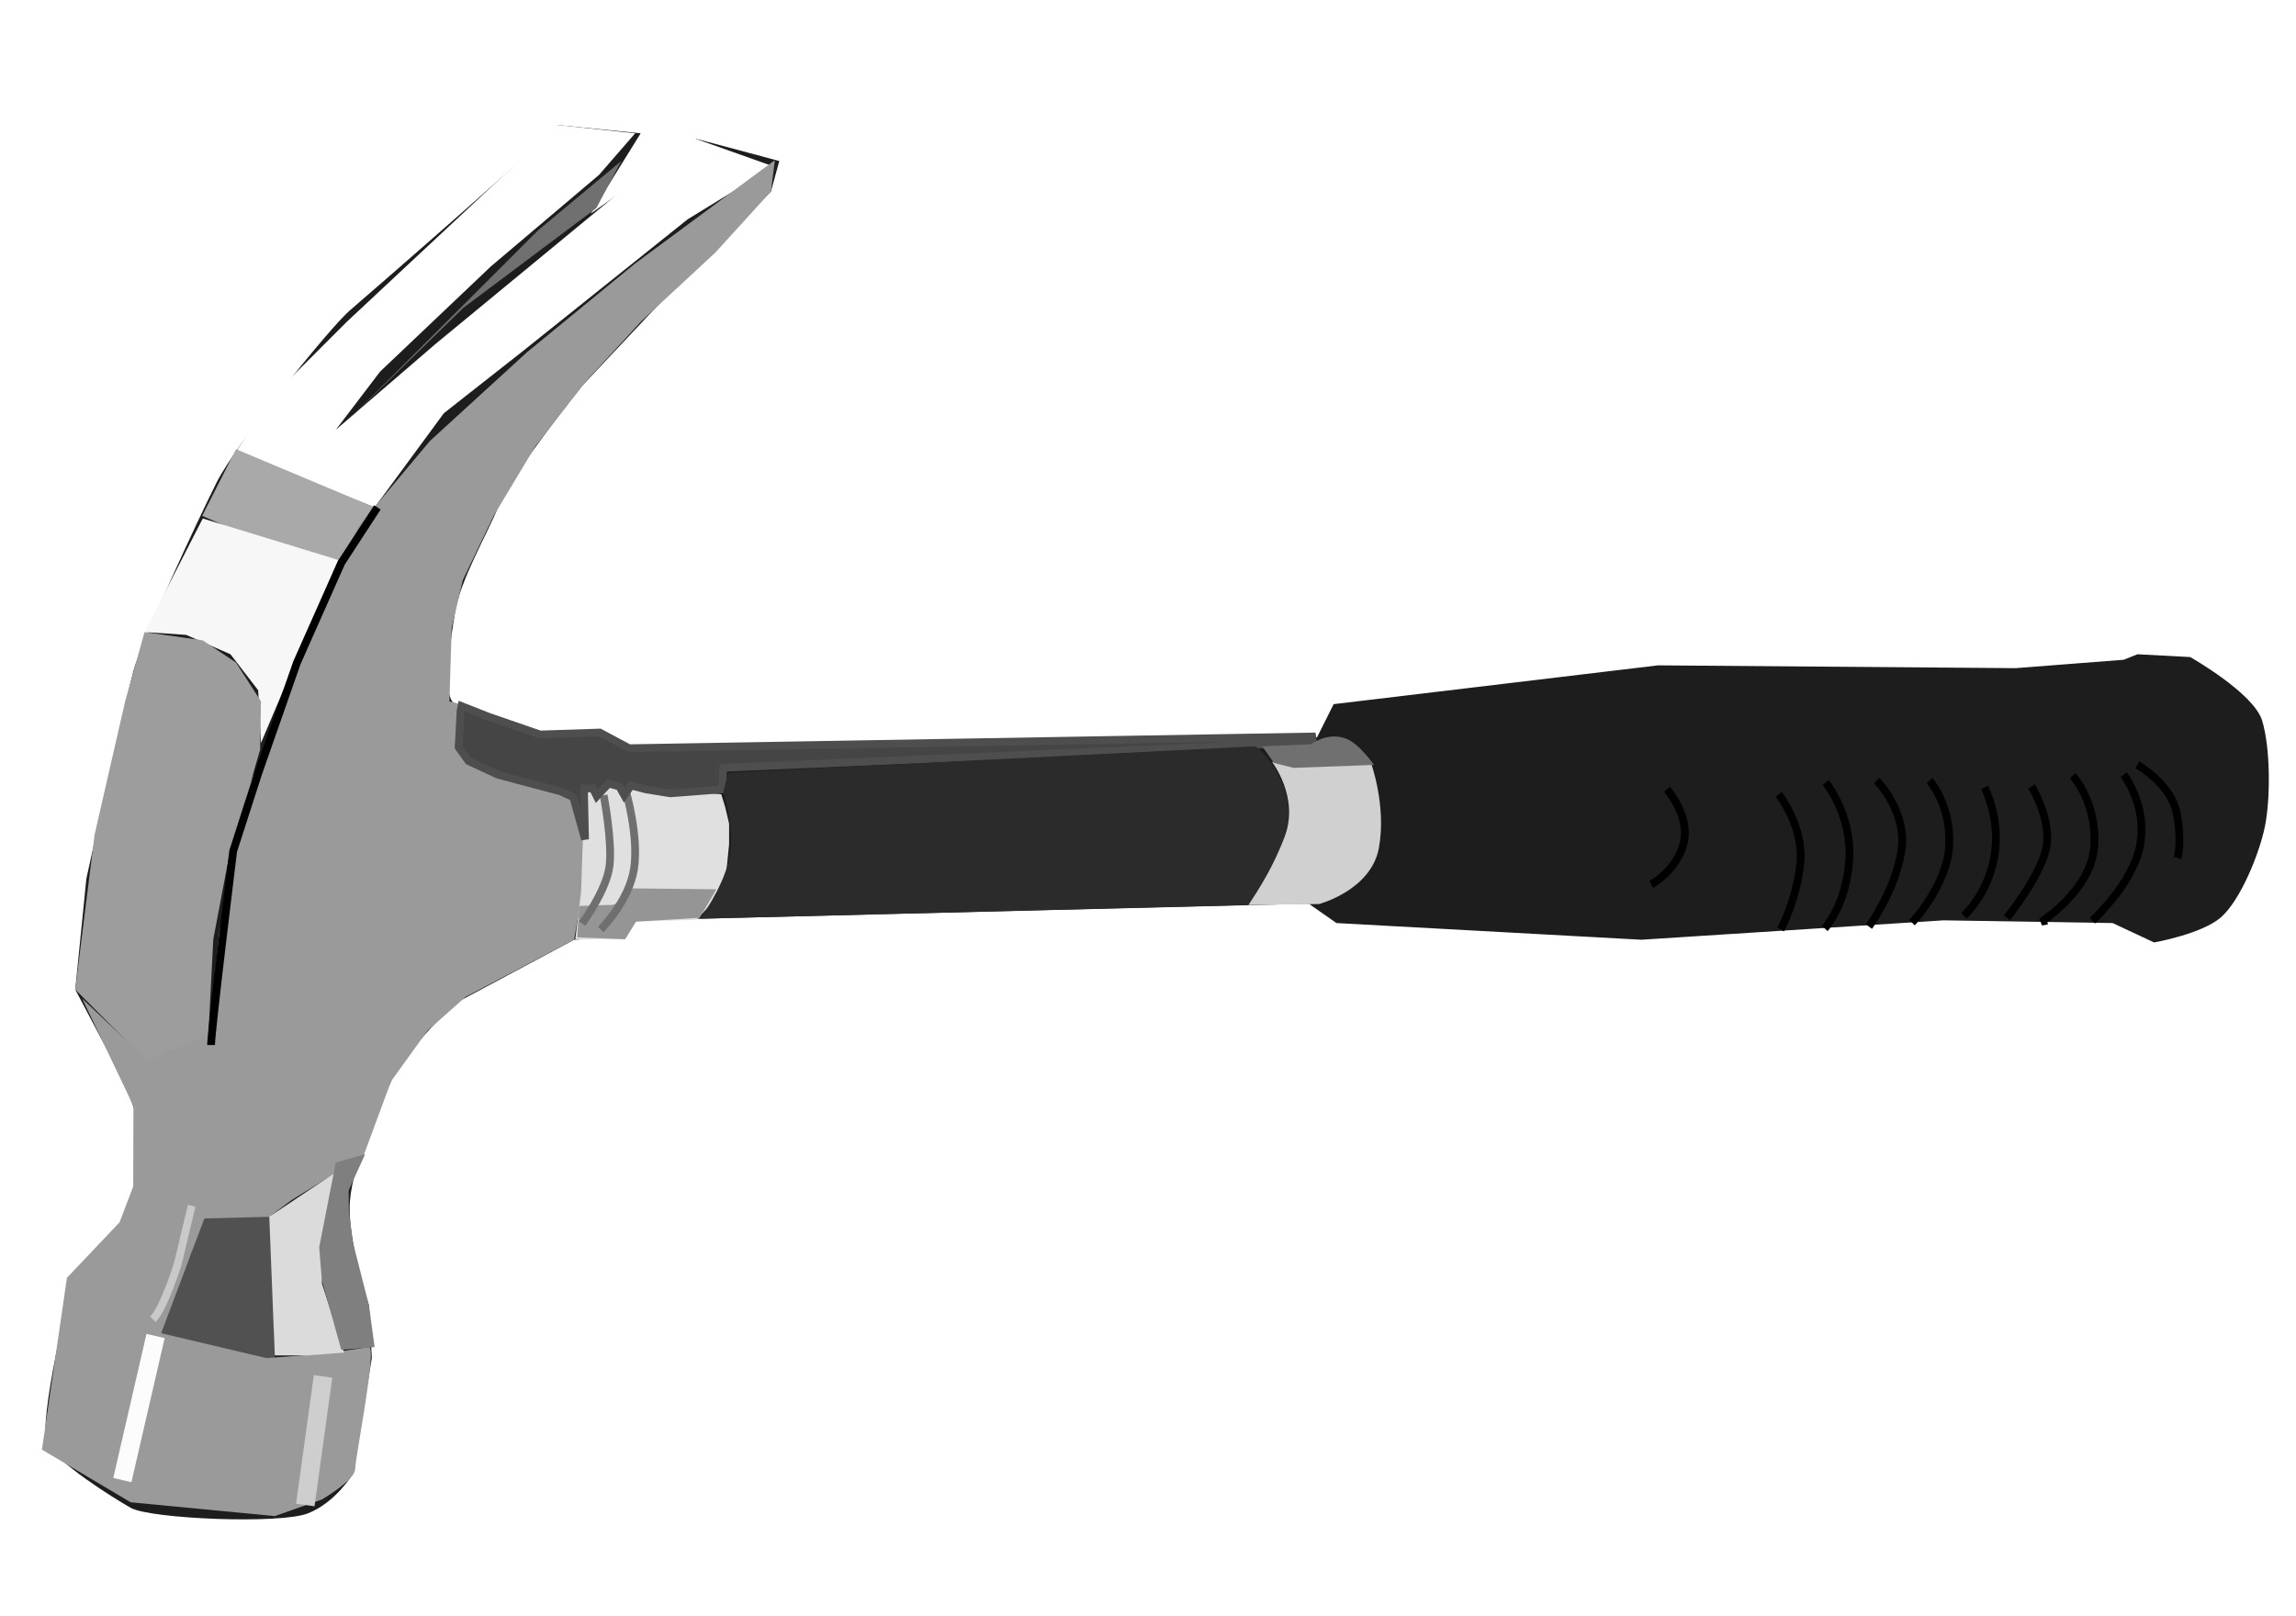 <?xml version="1.0" encoding="UTF-8" standalone="no"?>
<svg
   xmlns:dc="http://purl.org/dc/elements/1.1/"
   xmlns:cc="http://creativecommons.org/ns#"
   xmlns:rdf="http://www.w3.org/1999/02/22-rdf-syntax-ns#"
   xmlns:svg="http://www.w3.org/2000/svg"
   xmlns="http://www.w3.org/2000/svg"
   xmlns:sodipodi="http://sodipodi.sourceforge.net/DTD/sodipodi-0.dtd"
   xmlns:inkscape="http://www.inkscape.org/namespaces/inkscape"
   id="svg5657"
   sodipodi:docname="hammer.svg"
   viewBox="0 0 472.441 332.598"
   sodipodi:version="0.32"
   version="1.0"
   inkscape:output_extension="org.inkscape.output.svg.inkscape"
   inkscape:version="1.0.2-2 (e86c870879, 2021-01-15)"
   width="125mm"
   height="88mm">
  <defs
     id="defs5659">
    <filter
       id="filter3542"
       inkscape:collect="always">
      <feGaussianBlur
         id="feGaussianBlur3544"
         stdDeviation="0.848"
         inkscape:collect="always" />
    </filter>
    <filter
       id="filter5582"
       height="1.343"
       width="1.693"
       y="-0.171"
       x="-0.347"
       inkscape:collect="always">
      <feGaussianBlur
         id="feGaussianBlur5584"
         stdDeviation="0.928"
         inkscape:collect="always" />
    </filter>
    <filter
       id="filter5586"
       height="1.225"
       width="1.606"
       y="-0.112"
       x="-0.303"
       inkscape:collect="always">
      <feGaussianBlur
         id="feGaussianBlur5588"
         stdDeviation="0.928"
         inkscape:collect="always" />
    </filter>
    <filter
       id="filter5590"
       height="1.225"
       width="1.567"
       y="-0.112"
       x="-0.284"
       inkscape:collect="always">
      <feGaussianBlur
         id="feGaussianBlur5592"
         stdDeviation="0.928"
         inkscape:collect="always" />
    </filter>
    <filter
       id="filter5594"
       height="1.248"
       width="1.72"
       y="-0.124"
       x="-0.36"
       inkscape:collect="always">
      <feGaussianBlur
         id="feGaussianBlur5596"
         stdDeviation="0.928"
         inkscape:collect="always" />
    </filter>
    <filter
       id="filter5598"
       height="1.254"
       width="1.868"
       y="-0.127"
       x="-0.434"
       inkscape:collect="always">
      <feGaussianBlur
         id="feGaussianBlur5600"
         stdDeviation="0.928"
         inkscape:collect="always" />
    </filter>
    <filter
       id="filter5602"
       height="1.231"
       width="1.766"
       y="-0.115"
       x="-0.383"
       inkscape:collect="always">
      <feGaussianBlur
         id="feGaussianBlur5604"
         stdDeviation="0.928"
         inkscape:collect="always" />
    </filter>
    <filter
       id="filter5606"
       height="1.225"
       width="1.841"
       y="-0.112"
       x="-0.421"
       inkscape:collect="always">
      <feGaussianBlur
         id="feGaussianBlur5608"
         stdDeviation="0.928"
         inkscape:collect="always" />
    </filter>
    <filter
       id="filter5610"
       height="1.225"
       width="2.063"
       y="-0.112"
       x="-0.532"
       inkscape:collect="always">
      <feGaussianBlur
         id="feGaussianBlur5612"
         stdDeviation="0.928"
         inkscape:collect="always" />
    </filter>
    <filter
       id="filter5614"
       height="1.242"
       width="2.162"
       y="-0.121"
       x="-0.581"
       inkscape:collect="always">
      <feGaussianBlur
         id="feGaussianBlur5616"
         stdDeviation="0.928"
         inkscape:collect="always" />
    </filter>
    <filter
       id="filter5618"
       height="1.336"
       width="1.835"
       y="-0.168"
       x="-0.418"
       inkscape:collect="always">
      <feGaussianBlur
         id="feGaussianBlur5620"
         stdDeviation="0.928"
         inkscape:collect="always" />
    </filter>
    <filter
       id="filter5224"
       height="1.125"
       width="1.477"
       y="-0.063"
       x="-0.238"
       inkscape:collect="always">
      <feGaussianBlur
         id="feGaussianBlur5226"
         stdDeviation="0.458"
         inkscape:collect="always" />
    </filter>
    <filter
       id="filter5228"
       height="1.118"
       width="1.404"
       y="-0.059"
       x="-0.202"
       inkscape:collect="always">
      <feGaussianBlur
         id="feGaussianBlur5230"
         stdDeviation="0.458"
         inkscape:collect="always" />
    </filter>
    <filter
       id="filter3650"
       height="1.256"
       width="2.037"
       y="-0.128"
       x="-0.519"
       inkscape:collect="always">
      <feGaussianBlur
         id="feGaussianBlur3652"
         stdDeviation="1.013"
         inkscape:collect="always" />
    </filter>
    <filter
       id="filter3706"
       height="1.101"
       width="1.264"
       y="-0.051"
       x="-0.132"
       inkscape:collect="always">
      <feGaussianBlur
         id="feGaussianBlur3708"
         stdDeviation="0.33"
         inkscape:collect="always" />
    </filter>
    <filter
       id="filter3654"
       height="1.232"
       width="1.727"
       y="-0.116"
       x="-0.363"
       inkscape:collect="always">
      <feGaussianBlur
         id="feGaussianBlur3656"
         stdDeviation="1.013"
         inkscape:collect="always" />
    </filter>
    <filter
       id="filter3358"
       height="1.105"
       width="1.244"
       y="-0.052"
       x="-0.122"
       inkscape:collect="always">
      <feGaussianBlur
         id="feGaussianBlur3360"
         stdDeviation="1.214"
         inkscape:collect="always" />
    </filter>
    <filter
       id="filter3430"
       inkscape:collect="always">
      <feGaussianBlur
         id="feGaussianBlur3432"
         stdDeviation="1.041"
         inkscape:collect="always" />
    </filter>
    <filter
       id="filter3442"
       inkscape:collect="always">
      <feGaussianBlur
         id="feGaussianBlur3444"
         stdDeviation="0.495"
         inkscape:collect="always" />
    </filter>
    <filter
       id="filter3482"
       inkscape:collect="always">
      <feGaussianBlur
         id="feGaussianBlur3484"
         stdDeviation="1.566"
         inkscape:collect="always" />
    </filter>
  </defs>
  <sodipodi:namedview
     id="base"
     bordercolor="#666666"
     inkscape:pageshadow="2"
     guidetolerance="10"
     pagecolor="#ffffff"
     gridtolerance="10000"
     inkscape:window-height="1017"
     inkscape:zoom="0.35"
     objecttolerance="10"
     showgrid="false"
     borderopacity="1.0"
     inkscape:current-layer="layer1"
     inkscape:cx="375"
     inkscape:cy="520"
     inkscape:window-y="-8"
     inkscape:window-x="-8"
     inkscape:window-width="1920"
     inkscape:pageopacity="0.0"
     inkscape:document-units="px"
     inkscape:document-rotation="0"
     units="mm"
     inkscape:window-maximized="1" />
  <g
     id="layer1"
     inkscape:label="Layer 1"
     inkscape:groupmode="layer"
     transform="translate(-127.97,-282.51)">
    <g
       id="g5622"
       transform="matrix(1.597,0,0,1.597,377.813,48.675)">
      <path
         id="path2476"
         style="fill:#1d1d1d;fill-rule:evenodd"
         d="m -84.61,162.53 10.714,1.07 -6.428,10.35 13.571,-9.64 10.714,2.86 -1.071,3.93 -12.857,12.85 -11.429,12.15 c 0,0 -8.928,11.07 -10.714,15.35 -1.786,4.29 -5,9.65 -5.714,13.93 -0.715,4.29 -1.429,10 -0.357,11.43 1.071,1.43 11.071,4.64 11.071,4.64 l 7.857,-0.35 3.572,1.78 88.928,-1.43 2.143,-4.28 41.786,-5 46.074,0.36 13.93,-1.08 1.78,-0.71 6.79,0.36 c 0,0 8.21,4.64 9.28,8.21 1.07,3.57 1.07,10 0.36,13.57 -0.71,3.57 -3.21,9.65 -5.71,11.79 -2.5,2.14 -8.58,3.21 -8.58,3.21 l -5.35,-2.5 -21.789,-0.35 -38.928,2.5 -39.286,-2.15 -3.571,-2.5 -86.786,2.15 -1.786,2.14 -6.071,0.36 -15.357,8.21 c 0,0 -6.426,6.07 -8.216,10 -1.78,3.93 -5.36,11.43 -5.36,16.43 0,5 2.5,12.5 2.5,12.5 l 0.36,6.78 -2.5,15 c 0,0 -2.14,3.58 -5.71,5 -3.57,1.43 -20.36,0.72 -22.86,-0.71 -2.5,-1.43 -9.29,-5.71 -10.71,-8.21 -1.43,-2.5 3.21,-21.08 3.21,-21.08 l 6.79,-7.85 c 0,0 2.14,-6.79 2.14,-10.36 0,-3.57 -5.36,-13.21 -5.36,-13.21 l -3.21,-6.08 1.43,-14.28 c 0,0 5,-22.86 6.07,-26.79 1.07,-3.93 8.21,-19.28 10.71,-24.28 2.5,-5 14.64,-20 17.14,-22.15 2.5,-2.14 27.147,-23.57 26.79,-23.92 z" />
      <path
         id="path3250"
         style="fill:#ffffff;fill-rule:evenodd;filter:url(#filter3482)"
         d="m -84.61,162.53 -27.14,25.35 -9.65,9.65 -4.64,7.14 17.86,7.14 8.927,-12.14 10,-7.86 21.429,-17.14 11.071,-6.79 -11.071,-3.93 -32.496,26.79 -12.86,11.07 5.71,-7.5 14.289,-13.57 13.928,-11.79 4.643,-5.35 z" />
      <path
         id="path3254"
         sodipodi:nodetypes="cccccc"
         style="fill:#a9a9a9;fill-rule:evenodd;filter:url(#filter3442)"
         d="m -126.04,204.31 17.86,7.5 -3.86,7.04 -11.86,-3.11 -6.49,-2.84 z" />
      <path
         id="path3304"
         style="fill:#707070;fill-rule:evenodd"
         d="m -79.61,173.24 -17.143,12.86 -14.647,14.28 24.29,-24.28 10.714,-8.93 z" />
      <path
         id="path3308"
         style="fill:#f7f7f7;fill-rule:evenodd;filter:url(#filter3430)"
         d="m -130.32,213.24 17.5,5.36 -10,23.57 -0.36,-6.79 -3.57,-4.64 -5.72,-2.5 -5.35,-0.36 z" />
      <path
         id="path3312"
         sodipodi:nodetypes="ccccccccccccc"
         style="fill:#9d9d9d;fill-rule:evenodd;filter:url(#filter3358)"
         d="m -122.93,243.03 -3.99,13.68 -2.04,10.74 -0.65,12.58 -7.5,3.57 -9.64,-9.65 2.5,-20 3.93,-17.14 2.5,-8.93 7.5,1.07 4.28,2.86 3.22,5 z" />
      <path
         id="path3494"
         style="fill:none;stroke:#626262;stroke-width:1px"
         d="m -108.18,289.67 -10.72,1.78 -10,-8.57" />
      <path
         id="path3498"
         sodipodi:nodetypes="cccccc"
         style="fill:#515151;fill-rule:evenodd"
         d="m -130.68,302.53 9.28,-0.58 0.36,20.43 -15.93,-2.5 5.22,-12 z" />
      <path
         id="path3500"
         sodipodi:nodetypes="cccccccccccccccccccccccccccccccccccccccccccccccccsc"
         style="fill:#9a9a9a;fill-rule:evenodd"
         d="m -108.9,320.03 -5.71,0.85 -7.5,0.57 -13.57,-3.21 5.57,-14.79 8.36,-0.21 2.85,-2.14 9.29,-5.72 3.57,-9.64 4.69,-6.5 4.893,-4.34 13.99,-7.37 1.428,-8.58 -0.357,-5.35 -0.714,-3.93 -2.5,-1.43 -7.143,-1.43 -3.571,-1.78 -1.786,-1.79 v -6.07 l -1.429,-0.36 0.296,-9.5 1.429,-6.13 3.99,-8.3 5.357,-8.93 6.428,-8.27 7.226,-7.86 9.56,-8.87 7.143,-7.85 0.505,-4.04 -18.005,13.32 -13.929,11.43 -12.501,11.43 -9.28,11.07 -6.79,16.07 -7.5,17.86 -3.57,18.21 -1.07,10.72 -0.36,2.64 -7.86,3.22 -8.38,-7.9 6.6,13.82 -0.03,10.38 -1.76,4.62 -6.78,7.15 -3.22,22.14 11.43,6.79 18.57,1.78 6.07,-2.14 c 0,0 4.29,-2.5 4.29,-3.93 0,-1.43 2.86,-15.71 1.78,-15.71 z" />
      <path
         id="path3486"
         style="fill:none;stroke:#fcfcfc;stroke-width:2.4;filter:url(#filter3654)"
         d="m -140.68,337.17 4.28,-18.57" />
      <path
         id="path3490"
         style="fill:none;stroke:#c9c9c9;stroke-width:1px;filter:url(#filter3706)"
         d="m -136.75,316.45 c 1.43,-1.42 3.21,-7.14 3.21,-7.14 l 1.79,-7.5" />
      <path
         id="path3488"
         sodipodi:nodetypes="cc"
         style="fill:none;stroke:#cecece;stroke-width:2.4;filter:url(#filter3650)"
         d="m -117.11,340.38 2.29,-16.57" />
      <path
         id="path3504"
         sodipodi:nodetypes="cccccccc"
         style="fill:#dbdbdb;fill-rule:evenodd"
         d="m -121.04,321.1 -0.71,-17.88 8.53,-5.69 -1.39,8.57 -0.36,5.71 2.86,8.93 -4.64,0.36 z" />
      <path
         id="path3506"
         sodipodi:nodetypes="ccccccccccc"
         style="fill:#7f7f7f;fill-rule:evenodd"
         d="m -112.47,320.38 4.29,-0.35 -0.72,-5.36 -2.12,-8.32 -0.48,-4.01 -0.02,-2.51 2.12,-4.66 -3.78,1.07 -2.14,10.93 0.35,4.28 z" />
      <path
         id="path5112"
         style="fill:#e0e0e0;fill-rule:evenodd"
         d="m -82.327,267.47 h 6.187 l 1.389,-2.27 8.081,-0.25 2.399,-2.65 1.389,-3.29 0.379,-3.78 v -2.66 l -0.505,-2.14 -0.505,-1.64 -14.521,-1.52 -3.662,0.88 0.379,5.56 -0.253,7.58 z" />
      <path
         id="path5118"
         style="fill:#959595;fill-rule:evenodd"
         d="m -64.145,261.03 -10.859,-0.12 c 0,0 -1.768,2.14 -2.651,2.14 -0.884,0 -4.167,0.13 -4.167,0.13 l -0.253,4.04 6.187,0.25 1.389,-2.27 8.208,-0.5 z" />
      <path
         id="path5114"
         style="fill:none;stroke:#6f6f6f;stroke-width:1px;filter:url(#filter5228)"
         d="m -79.044,266.21 c 0,0 3.661,-3.66 4.293,-7.83 0.631,-4.16 -1.01,-9.85 -1.01,-9.85" />
      <path
         id="path5116"
         style="fill:none;stroke:#6f6f6f;stroke-width:1px;filter:url(#filter5224)"
         d="m -81.444,265.45 c 0,0 3.157,-4.29 3.536,-7.45 0.379,-3.15 -0.758,-9.09 -0.758,-9.09" />
      <path
         id="path5110"
         style="fill:#454545;fill-rule:evenodd;stroke:#4e4e4e;stroke-width:1px"
         d="m -97.101,238.05 -0.252,4.67 1.262,1.77 3.788,1.77 8.082,2.15 1.641,0.75 1.515,5.43 -0.126,-5.68 v -0.88 h 1.136 l 0.505,1.01 1.516,-1.64 1.389,0.38 0.631,1.13 0.884,-1.26 1.894,0.5 3.157,0.51 6.692,-0.51 0.126,-2.77 76.014,-3.29 -0.126,-0.75 -88.01,1.51 -3.788,-2.02 -7.702,0.25 -6.566,-2.27 -3.536,-1.39 z" />
      <path
         id="path5232"
         style="fill:#2b2b2b;fill-rule:evenodd"
         d="m -66.165,264.82 70.458,-1.77 c 10e-5,0 5.43,-5.8 5.303,-11.61 -0.126,-5.81 -4.293,-8.84 -4.293,-8.84 l -67.932,3.41 -0.632,2.52 c 0,0 1.642,4.55 0.758,8.59 -0.884,4.04 -3.915,7.83 -3.662,7.7 z" />
      <path
         id="path5236"
         sodipodi:nodetypes="ccscccsc"
         style="fill:#d0d0d0;fill-rule:evenodd"
         d="m 4.419,263.05 9.092,-0.12 c 0,0 6.692,-1.77 7.702,-7.2 1.01,-5.43 -1.01,-10.98 -1.01,-10.98 l -9.723,0.37 -3.03,-0.5 c 0,0 3.535,4.54 1.641,9.6 -1.894,5.05 -4.672,8.71 -4.672,8.83 z" />
      <path
         id="path5238"
         style="fill:#707070;fill-rule:evenodd"
         d="m 20.582,245 c 0,0 -1.894,-2.78 -3.662,-3.41 -1.768,-0.63 -3.283,0.12 -3.283,0.12 l -1.263,0.64 -6.187,0.25 1.515,2.15 2.526,0.63 z" />
      <path
         id="path5242"
         style="fill:none;stroke:#000000;stroke-width:1px;filter:url(#filter5618)"
         d="m 58.336,248.15 c 0,0 3.031,3.41 2.147,6.95 -0.884,3.53 -4.167,5.3 -4.167,5.3" />
      <path
         id="path5244"
         style="fill:none;stroke:#000000;stroke-width:1px;filter:url(#filter5614)"
         d="m 72.731,248.79 c 0,0 3.283,4.16 2.778,8.96 -0.505,4.8 -2.525,8.46 -2.525,8.46" />
      <path
         id="path5246"
         style="fill:none;stroke:#000000;stroke-width:1px;filter:url(#filter5610)"
         d="m 78.792,247.27 c 0,0 3.409,4.17 3.03,9.98 -0.378,5.8 -3.156,8.83 -3.156,8.83" />
      <path
         id="path5248"
         style="fill:none;stroke:#000000;stroke-width:1px;filter:url(#filter5606)"
         d="m 85.358,247.02 c 0,0 4.041,4.04 3.157,9.22 -0.884,5.17 -4.167,9.59 -4.167,9.59" />
      <path
         id="path5250"
         style="fill:none;stroke:#000000;stroke-width:1px;filter:url(#filter5602)"
         d="m 92.176,247.02 c 0,0 2.778,3.15 2.526,8.33 -0.253,5.18 -4.798,9.98 -4.798,9.98" />
      <path
         id="path5252"
         style="fill:none;stroke:#000000;stroke-width:1px;filter:url(#filter5598)"
         d="m 99.247,247.9 c 0,0 2.143,4.04 1.263,8.97 -0.884,4.92 -3.914,7.57 -3.914,7.57" />
      <path
         id="path5254"
         style="fill:none;stroke:#000000;stroke-width:1px;filter:url(#filter5594)"
         d="m 105.31,247.78 c 0,0 2.65,4.29 1.89,7.95 -0.76,3.66 -5.05,8.97 -5.05,8.97" />
      <path
         id="path5256"
         style="fill:none;stroke:#000000;stroke-width:1px;filter:url(#filter5590)"
         d="m 110.61,246.39 c 0,0 3.16,3.41 2.78,9.09 -0.38,5.68 -6.82,9.72 -6.82,9.72 l 0.76,-0.13" />
      <path
         id="path5258"
         style="fill:none;stroke:#000000;stroke-width:1px;filter:url(#filter5586)"
         d="m 117.18,246.26 c 0,0 3.03,3.91 2.14,8.97 -0.88,5.05 -6.18,9.84 -6.18,9.84" />
      <path
         id="path5260"
         style="fill:none;stroke:#000000;stroke-width:1px;filter:url(#filter5582)"
         d="m 118.95,245 c 0,0 4.29,2.4 5.05,6.18 0.75,3.79 0.12,5.81 0.12,5.81" />
      <path
         id="path3502"
         style="fill:none;stroke:#000000;stroke-width:1px;filter:url(#filter3542)"
         d="m -129.25,281.1 c 0,-1.79 2.85,-25 2.85,-25 l 3.22,-10 5,-14.29 5.71,-12.86 4.65,-7.14" />
    </g>
  </g>
</svg>
